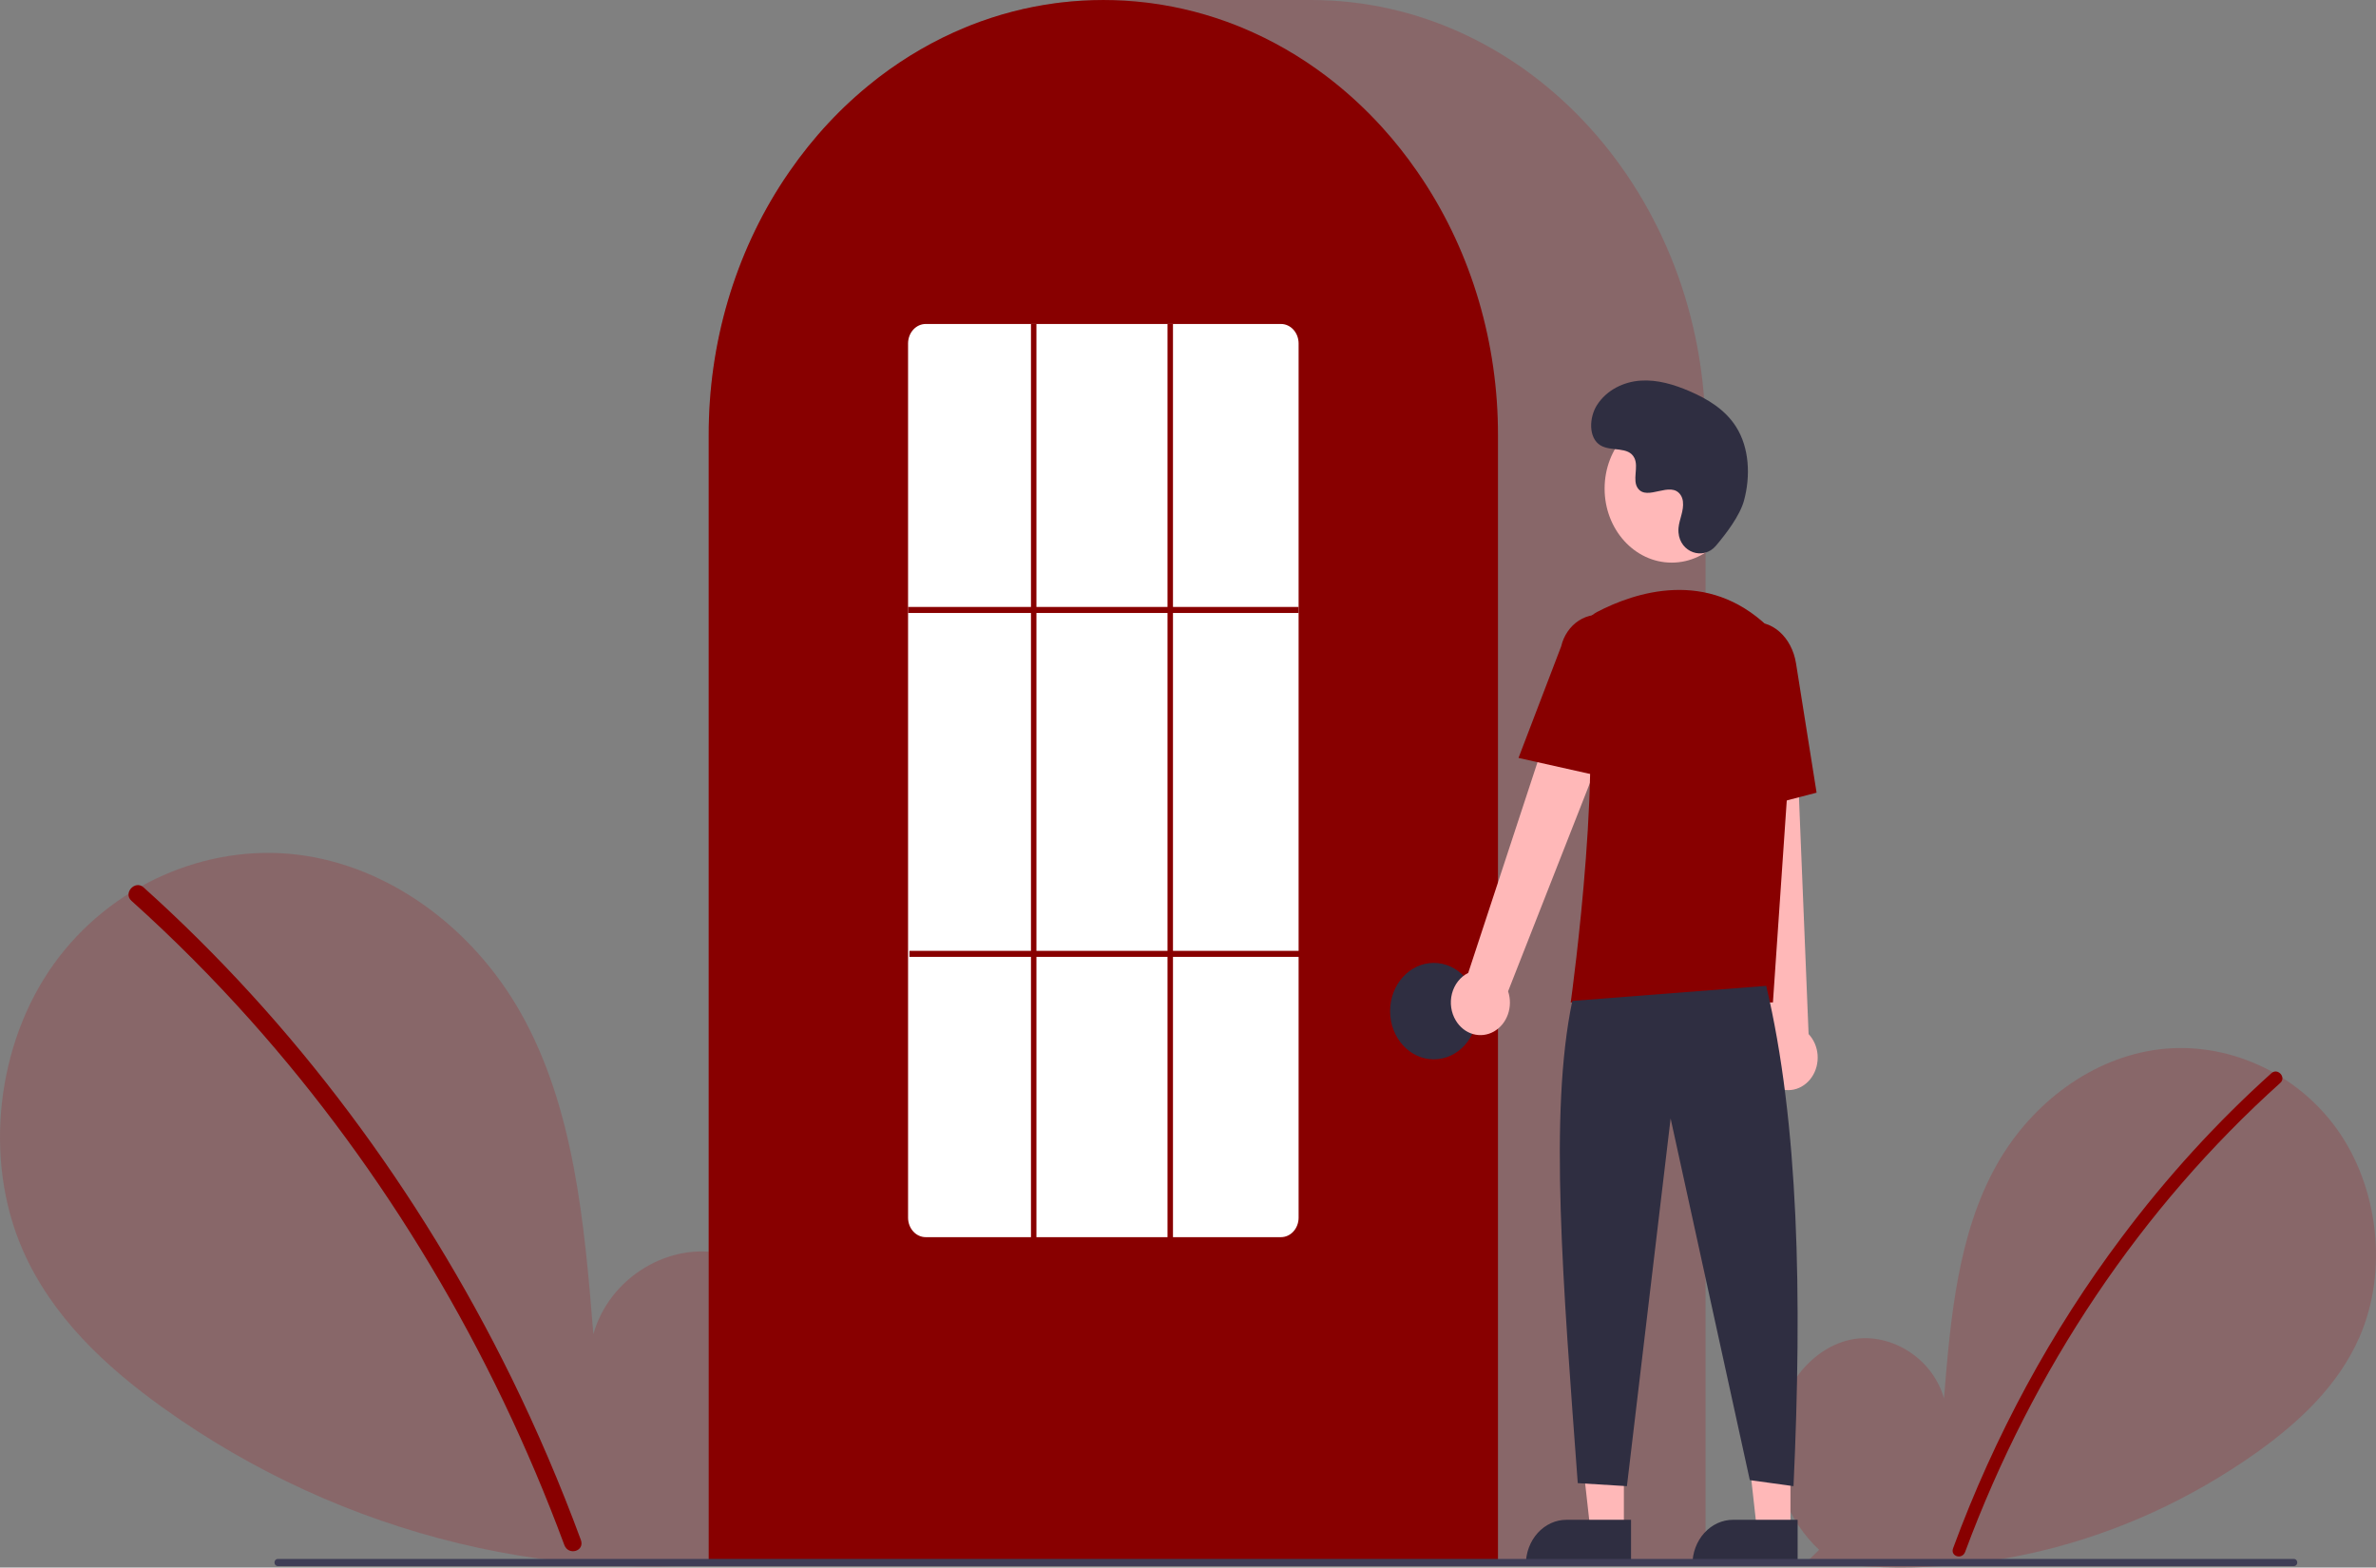 <svg width="341" height="225" viewBox="0 0 341 225" fill="none" xmlns="http://www.w3.org/2000/svg">
<rect x="0" y="0" width="341" height="225" fill="#808080" stroke="none"/>
<g clip-path="url(#clip0_10_150)">
<path d="M261.078 222.456C256.712 218.384 254.06 211.953 254.756 205.692C255.451 199.431 259.758 193.675 265.345 192.345C270.933 191.016 277.302 194.696 278.999 200.72C279.933 189.106 281.009 177.007 286.603 167.117C291.669 158.162 300.443 151.755 309.952 150.608C319.46 149.462 329.472 153.792 335.402 162.075C341.333 170.358 342.785 182.399 338.631 191.909C335.571 198.914 329.934 204.128 324.028 208.369C304.943 221.96 282.053 227.486 259.57 223.932L261.078 222.456Z" fill="#886769"/>
<path d="M325.999 154.032C318.153 161.084 310.955 168.973 304.51 177.582C294.422 191.009 286.26 206.064 280.306 222.221C279.87 223.4 281.604 223.913 282.035 222.748C291.777 196.489 307.328 173.344 327.267 155.431C328.163 154.626 326.887 153.233 325.999 154.032Z" fill="#880000"/>
<path d="M109.773 221.349C115.77 215.757 119.412 206.924 118.457 198.324C117.502 189.724 111.586 181.819 103.912 179.993C96.237 178.166 87.49 183.222 85.159 191.495C83.876 175.544 82.398 158.925 74.714 145.342C67.756 133.042 55.705 124.242 42.645 122.667C29.585 121.093 15.834 127.039 7.689 138.416C-0.457 149.793 -2.451 166.332 3.254 179.394C7.456 189.016 15.199 196.176 23.311 202.002C49.191 220.588 81.296 228.339 111.844 223.378" fill="#886769"/>
<path d="M20.604 127.369C31.38 137.056 41.266 147.891 50.119 159.715C58.974 171.528 66.769 184.261 73.396 197.735C77.1 205.293 80.427 213.069 83.364 221.028C83.962 222.647 81.58 223.351 80.988 221.75C75.788 207.719 69.354 194.285 61.779 181.639C54.241 169.039 45.613 157.276 36.016 146.514C30.588 140.431 24.862 134.681 18.862 129.291C17.632 128.186 19.384 126.273 20.604 127.369L20.604 127.369Z" fill="#880000"/>
<path d="M244.775 224.507H101.712V62.507C101.712 28.041 127.119 -3.8147e-06 158.349 -3.8147e-06H188.138C219.368 -3.8147e-06 244.775 28.041 244.775 62.507V224.507Z" fill="#886769"/>
<path d="M214.987 224.507H101.712V62.507C101.681 49.3 105.47 36.427 112.528 25.762C112.788 25.371 113.048 24.985 113.316 24.603C116.73 19.661 120.792 15.309 125.37 11.69C125.628 11.482 125.888 11.278 126.151 11.074C129.982 8.149 134.125 5.757 138.487 3.954C138.746 3.846 139.01 3.738 139.274 3.633C143.219 2.08 147.308 1.015 151.467 0.46C151.724 0.421 151.989 0.391 152.254 0.36C156.306 -0.118 160.393 -0.118 164.446 0.36C164.71 0.391 164.974 0.421 165.235 0.46C169.393 1.016 173.481 2.08 177.425 3.633C177.689 3.738 177.953 3.846 178.212 3.955C182.521 5.735 186.615 8.091 190.405 10.969C190.668 11.169 190.932 11.373 191.191 11.577C193.757 13.598 196.167 15.85 198.397 18.31C200.185 20.282 201.851 22.385 203.384 24.604C203.651 24.985 203.91 25.371 204.17 25.762C211.229 36.427 215.018 49.3 214.987 62.507V224.507Z" fill="#880000"/>
<path d="M205.776 152.051C209.239 152.051 212.047 148.952 212.047 145.13C212.047 141.307 209.239 138.208 205.776 138.208C202.312 138.208 199.505 141.307 199.505 145.13C199.505 148.952 202.312 152.051 205.776 152.051Z" fill="#2F2E41"/>
<path d="M233.056 219.655H228.25L225.964 199.2L233.056 199.2L233.056 219.655Z" fill="#FFB8B8"/>
<path d="M224.818 218.14H234.085V224.58H218.983C218.983 223.734 219.134 222.897 219.427 222.115C219.72 221.334 220.15 220.624 220.692 220.026C221.234 219.428 221.877 218.954 222.585 218.63C223.293 218.306 224.051 218.14 224.818 218.14Z" fill="#2F2E41"/>
<path d="M256.965 219.655H252.159L249.873 199.2L256.965 199.2L256.965 219.655Z" fill="#FFB8B8"/>
<path d="M248.727 218.14H257.994V224.58H242.892C242.892 223.734 243.043 222.897 243.336 222.115C243.629 221.334 244.059 220.624 244.601 220.026C245.143 219.428 245.786 218.954 246.494 218.63C247.202 218.306 247.961 218.14 248.727 218.14Z" fill="#2F2E41"/>
<path d="M208.95 146.501C208.604 145.939 208.374 145.3 208.277 144.629C208.179 143.958 208.215 143.272 208.384 142.619C208.553 141.965 208.849 141.36 209.252 140.847C209.655 140.334 210.156 139.924 210.718 139.647L227.053 89.959L235.091 94.8L216.439 142.284C216.798 143.357 216.788 144.538 216.411 145.603C216.033 146.669 215.315 147.544 214.392 148.064C213.468 148.584 212.405 148.712 211.402 148.423C210.399 148.135 209.526 147.451 208.95 146.501Z" fill="#FFB8B8"/>
<path d="M254.51 155.837C253.976 155.5 253.516 155.036 253.161 154.481C252.807 153.925 252.567 153.291 252.459 152.622C252.351 151.953 252.377 151.266 252.536 150.61C252.694 149.954 252.981 149.343 253.376 148.823L248.316 96.26L257.463 96.722L259.566 148.423C260.315 149.214 260.775 150.281 260.859 151.421C260.943 152.561 260.645 153.695 260.022 154.609C259.399 155.523 258.493 156.153 257.477 156.379C256.462 156.605 255.406 156.413 254.51 155.837Z" fill="#FFB8B8"/>
<path d="M239.917 80.755C245.234 80.755 249.544 75.998 249.544 70.13C249.544 64.263 245.234 59.506 239.917 59.506C234.601 59.506 230.291 64.263 230.291 70.13C230.291 75.998 234.601 80.755 239.917 80.755Z" fill="#FFB8B8"/>
<path d="M254.449 143.883H225.426L225.461 143.634C225.513 143.261 230.633 106.242 226.857 94.132C226.478 92.941 226.511 91.639 226.95 90.474C227.389 89.309 228.203 88.365 229.235 87.823H229.236C234.633 85.018 244.995 81.563 253.741 89.947C255.028 91.201 256.032 92.768 256.676 94.524C257.319 96.281 257.584 98.178 257.448 100.067L254.449 143.883Z" fill="#880000"/>
<path d="M231 111.713L217.933 108.788L224.058 92.769C224.425 91.218 225.334 89.89 226.586 89.078C227.838 88.265 229.332 88.034 230.738 88.434C232.145 88.835 233.35 89.835 234.09 91.215C234.829 92.596 235.042 94.243 234.682 95.796L231 111.713Z" fill="#880000"/>
<path d="M247.735 117.145L246.949 97.272C246.353 93.536 248.291 90.005 251.271 89.427C254.252 88.852 257.163 91.443 257.762 95.207L260.714 113.776L247.735 117.145Z" fill="#880000"/>
<path d="M253.483 141.504C258.153 161.133 258.662 186.089 257.403 213.312L251.131 212.447L239.765 160.537L233.493 213.312L226.438 212.879C224.33 184.316 222.278 159.795 225.654 143.667L253.483 141.504Z" fill="#2F2E41"/>
<path d="M246.26 78.341C244.465 80.453 241.129 79.319 240.895 76.435C240.877 76.211 240.878 75.986 240.899 75.762C241.02 74.484 241.689 73.324 241.529 71.975C241.492 71.64 241.379 71.32 241.199 71.046C239.768 68.931 236.409 71.992 235.058 70.077C234.23 68.903 235.203 67.055 234.568 65.743C233.729 64.011 231.245 64.865 229.687 63.917C227.953 62.861 228.057 59.926 229.198 58.141C230.59 55.963 233.03 54.801 235.439 54.634C237.849 54.466 240.242 55.185 242.491 56.153C245.047 57.252 247.582 58.771 249.155 61.252C251.068 64.268 251.252 68.323 250.295 71.851C249.713 73.996 247.727 76.617 246.26 78.341Z" fill="#2F2E41"/>
<path d="M329.234 224.786H39.857C39.733 224.785 39.615 224.731 39.528 224.634C39.441 224.538 39.392 224.407 39.392 224.271C39.392 224.134 39.441 224.004 39.528 223.907C39.615 223.811 39.733 223.756 39.857 223.756H329.234C329.358 223.756 329.476 223.811 329.563 223.907C329.651 224.004 329.7 224.134 329.7 224.271C329.7 224.407 329.651 224.538 329.563 224.634C329.476 224.731 329.358 224.785 329.234 224.786Z" fill="#3F3D56"/>
<path d="M183.826 177.573H132.872C132.201 177.577 131.556 177.287 131.079 176.767C130.601 176.246 130.33 175.538 130.325 174.798V49.277C130.33 48.536 130.601 47.828 131.079 47.308C131.556 46.788 132.201 46.498 132.872 46.502H183.826C184.497 46.498 185.143 46.788 185.62 47.308C186.098 47.828 186.369 48.536 186.374 49.277V174.798C186.369 175.538 186.098 176.246 185.62 176.767C185.143 177.287 184.497 177.577 183.826 177.573Z" fill="white"/>
<path d="M186.374 87.117H130.325V87.982H186.374V87.117Z" fill="#880000"/>
<path d="M186.57 136.478H130.521V137.343H186.57V136.478Z" fill="#880000"/>
<path d="M148.747 46.502H147.963V178.005H148.747V46.502Z" fill="#880000"/>
<path d="M168.344 46.502H167.56V178.005H168.344V46.502Z" fill="#880000"/>
</g>
<defs>
<clipPath id="clip0_10_150">
<rect width="341" height="225" fill="white"/>
</clipPath>
</defs>
</svg>
